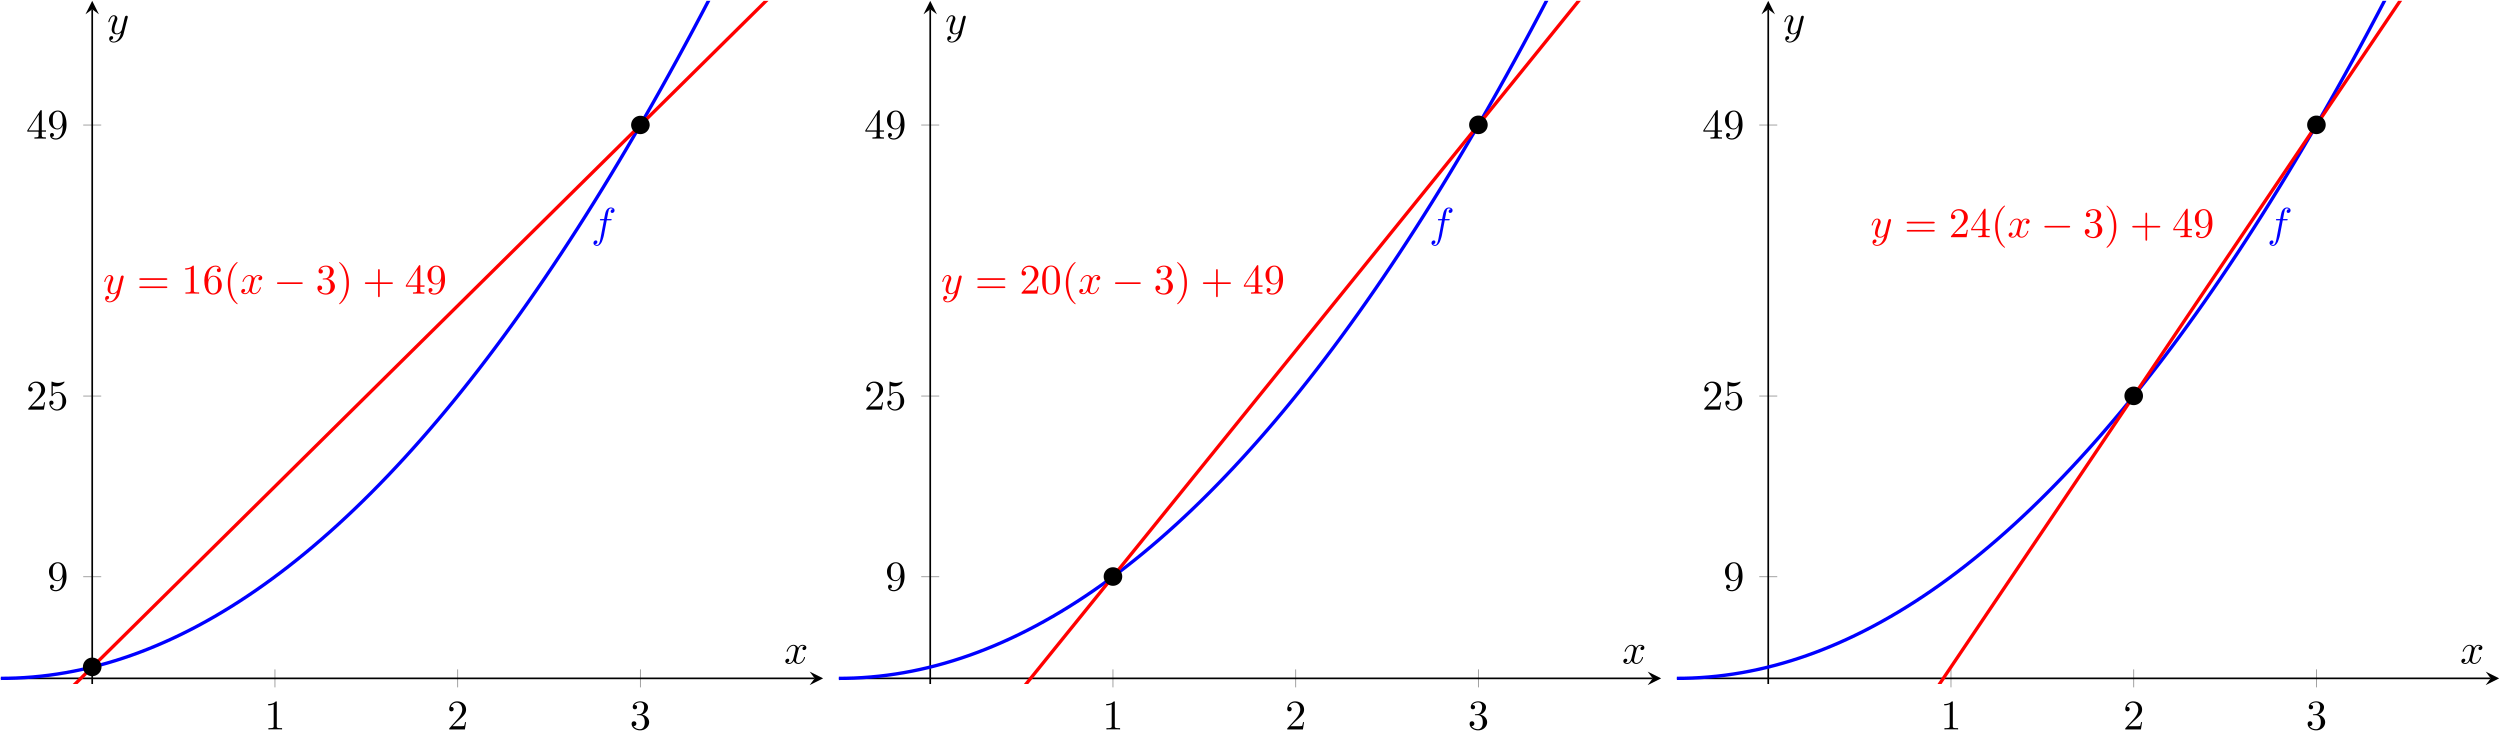 <svg xmlns="http://www.w3.org/2000/svg" xmlns:xlink="http://www.w3.org/1999/xlink" width="787.511" height="234.205" viewBox="0 0 590.633 175.654"><path stroke-width=".199" stroke-miterlimit="10" fill="none" stroke="#929292" d="M64.956 162.393v-4.253m43.17 4.253v-4.253m43.17 4.253v-4.253M19.66 136.256h4.251M19.66 93.571h4.252M19.66 29.543h4.252"/><path stroke-width=".399" stroke-miterlimit="10" fill="none" stroke="#000" d="M.2 160.266h192.275"/><path d="m194.467 160.266-3.188-1.594 1.196 1.594-1.196 1.594"/><path stroke-width=".399" stroke-miterlimit="10" fill="none" stroke="#000" d="M21.785 161.6V2.19"/><path d="m21.785.197-1.594 3.188 1.594-1.196 1.594 1.196"/><symbol id="a"><path d="M.205.64c0 .024 0 .026-.023.026C.12.602.032.602 0 .602V.571a.3.3 0 0 1 .131.026V.079C.131.043.128.031.038.031H.006V0c.035.003.122.003.162.003.04 0 .127 0 .162-.003v.031H.298c-.09 0-.093.011-.093.048V.64z"/></symbol><use xlink:href="#a" transform="matrix(9.963 0 0 -9.963 63.35 172.333)"/><symbol id="b"><path d="M.077.077.183.18c.156.138.216.192.216.292 0 .114-.09.194-.212.194A.185.185 0 0 1 0 .485C0 .429.05.429.053.429c.017 0 .052.012.052.053a.05.05 0 0 1-.053.052L.039.533a.144.144 0 0 0 .135.102C.265.635.308.554.308.472c0-.08-.05-.159-.105-.221L.011.037C0 .026 0 .024 0 0h.371l.028.174H.374C.369.144.362.1.352.085.345.077.279.077.257.077h-.18z"/></symbol><use xlink:href="#b" transform="matrix(9.963 0 0 -9.963 106.132 172.333)"/><symbol id="c"><path d="M.248.374c.082.027.14.097.14.176C.388.632.3.688.204.688.103.688.027.628.027.552.027.519.049.5.078.5.109.5.129.522.129.551c0 .05-.047.05-.062.05C.098.65.164.663.2.663.241.663.296.641.296.551A.25.25 0 0 0 .268.437C.238.389.204.386.179.385A.554.554 0 0 0 .14.382C.132.381.125.38.125.37c0-.011.007-.011.024-.011h.044C.275.359.312.291.312.193.312.057.243.028.199.028.156.028.081.045.046.104.081.099.112.121.112.159a.054.054 0 0 1-.056.056C.032.215 0 .201 0 .157 0 .066.093 0 .202 0c.122 0 .213.091.213.193 0 .082-.063.16-.167.181z"/></symbol><use xlink:href="#c" transform="matrix(9.963 0 0 -9.963 149.222 172.552)"/><symbol id="d"><path d="M.325.34V.308c0-.234-.104-.28-.162-.28C.146.028.092.03.065.064c.044 0 .052.029.052.046 0 .031-.024.046-.046.046C.055.156.025.147.025.108.025.041.079 0 .164 0c.129 0 .251.136.251.351C.415.62.3.688.211.688A.193.193 0 0 1 .064.625.214.214 0 0 1 0 .463C0 .338.088.24.2.24c.061 0 .102.042.125.1M.201.263c-.016 0-.062 0-.093.063C.09.363.09.413.09.462.09.516.09.563.111.6c.027.05.065.063.1.063C.257.663.29.629.307.584A.497.497 0 0 0 .323.443C.323.36.289.263.201.263z"/></symbol><use xlink:href="#d" transform="matrix(9.963 0 0 -9.963 11.575 139.686)"/><symbol id="e"><path d="M.399.223c0 .119-.082.219-.19.219A.176.176 0 0 1 .082.391v.195A.317.317 0 0 1 .167.573C.29.573.36.664.36.677.36.683.357.688.35.688c-.001 0-.003 0-.008-.003A.33.33 0 0 0 .073.684L.061.687c-.01 0-.01-.008-.01-.024V.367c0-.018 0-.026.014-.026.007 0 .009.003.013.009.011.016.048.07.129.07C.259.42.284.374.292.356A.308.308 0 0 0 .31.23C.31.195.31.135.286.093A.125.125 0 0 0 .179.028.156.156 0 0 0 .032.14C.035.139.038.138.049.138c.033 0 .05.025.05.049a.048.048 0 0 1-.05.049C.035.236 0 .229 0 .183 0 .097.069 0 .181 0a.22.22 0 0 1 .218.223z"/></symbol><use xlink:href="#b" transform="matrix(9.963 0 0 -9.963 6.674 96.783)"/><use xlink:href="#e" transform="matrix(9.963 0 0 -9.963 11.655 97.002)"/><symbol id="f"><path d="M.266.165V.078C.266.042.264.031.19.031H.169V0C.21.003.262.003.304.003.346.003.399.003.44 0v.031H.419C.345.031.343.042.343.078v.087h.1v.031h-.1v.455c0 .02 0 .026-.016.026-.009 0-.012 0-.02-.012L0 .196V.165h.266m.006.031H.028l.244.373V.196z"/></symbol><use xlink:href="#f" transform="matrix(9.963 0 0 -9.963 6.455 32.756)"/><use xlink:href="#d" transform="matrix(9.963 0 0 -9.963 11.576 32.975)"/><clipPath id="g"><path transform="matrix(1 0 0 -1 -64.556 242.969)" d="M64.756 81.369h194.267v161.403H64.756z"/></clipPath><g clip-path="url(#g)"><path stroke-width=".797" stroke-miterlimit="10" fill="none" stroke="#00f" d="m-64.556 136.256 1.952 1.426 1.953 1.382 1.952 1.34 1.953 1.294 1.952 1.252 1.953 1.207 1.952 1.165 1.952 1.12 1.953 1.077 1.952 1.033 1.953.99 1.952.945 1.953.902 1.952.859 1.952.815 1.953.771 1.952.728 1.953.684 1.952.64 1.953.596 1.952.553 1.952.51 1.953.465 1.952.422 1.953.379 1.952.334 1.953.291 1.952.248 1.953.203 1.952.16 1.952.117 1.953.073 1.952.029 1.953-.015 1.952-.058 1.953-.102 1.952-.145 1.952-.19 1.953-.232 1.952-.277 1.953-.32 1.952-.364 1.953-.407 1.952-.451 1.952-.495 1.953-.538 1.952-.582 1.953-.626 1.952-.67 1.953-.712 1.952-.757 1.952-.8 1.953-.844 1.952-.888 1.953-.931 1.952-.975 1.953-1.019 1.952-1.062 1.952-1.106 1.953-1.15 1.952-1.193 1.953-1.237 1.952-1.28 1.953-1.324 1.952-1.368 1.953-1.412 1.952-1.455 1.952-1.498 1.953-1.543 1.952-1.586 1.953-1.63 1.952-1.673 1.953-1.717 1.952-1.76 1.952-1.805 1.953-1.848 1.952-1.892 1.953-1.935 1.952-1.98 1.953-2.022 1.952-2.066 1.952-2.11 1.953-2.154 1.952-2.197 1.953-2.24 1.952-2.285 1.953-2.328 1.952-2.372 1.952-2.416 1.953-2.459 1.952-2.503 1.953-2.546 1.952-2.59 1.953-2.634 1.952-2.678 1.952-2.72 1.953-2.766 1.952-2.808 1.953-2.852 1.952-2.896 1.953-2.94 1.952-2.982 1.953-3.027 1.952-3.07 1.952-3.114 1.953-3.158 1.952-3.201 1.953-3.245 1.952-3.288 1.953-3.333 1.952-3.376 1.952-3.42 1.953-3.462 1.952-3.507 1.953-3.55 1.952-3.595 1.953-3.638 1.952-3.681 1.952-3.725 1.953-3.77 1.952-3.812 1.953-3.856 1.952-3.9 1.953-3.943 1.952-3.987 1.952-4.03 1.953-4.075 1.952-4.118 1.953-4.162 1.952-4.205 1.953-4.25 1.952-4.292 1.952-4.336 1.953-4.38 1.952-4.423 1.953-4.468 1.952-4.51 1.953-4.555 1.952-4.598 1.952-4.642 1.953-4.686 1.952-4.729 1.953-4.773 1.952-4.816 1.953-4.86 1.952-4.904 1.952-4.947 1.953-4.992 1.952-5.034 1.953-5.079 1.952-5.122 1.953-5.166 1.952-5.209 1.953-5.253 1.952-5.297 1.952-5.34 1.953-5.384 1.952-5.428 1.953-5.47 1.952-5.516 1.953-5.558 1.952-5.603 1.952-5.645 1.953-5.69 1.952-5.733 1.953-5.777 1.952-5.82 1.953-5.865 1.952-5.908 1.952-5.951 1.953-5.995 1.952-6.04 1.953-6.082 1.952-6.126 1.953-6.17 1.952-6.213 1.952-6.257 1.953-6.3 1.952-6.345 1.953-6.388 1.952-6.432 1.953-6.475 1.952-6.519 1.952-6.563 1.953-6.606 1.952-6.65 1.953-6.694 1.952-6.737 1.953-6.78 1.952-6.825 1.952-6.868 1.953-6.912 1.952-6.956 1.953-7 1.952-7.042 1.953-7.086 1.952-7.13 1.953-7.174 1.952-7.218"/><path stroke-width=".797" stroke-miterlimit="10" fill="none" stroke="red" d="m-64.556 242.969 1.952-1.93 1.953-1.93 1.952-1.931 1.953-1.93 1.952-1.931 1.953-1.93 1.952-1.931 1.952-1.93 1.953-1.931 1.952-1.93 1.953-1.931 1.952-1.93 1.953-1.931 1.952-1.93 1.952-1.931 1.953-1.93 1.952-1.931 1.953-1.93 1.952-1.931 1.953-1.93 1.952-1.931 1.952-1.93 1.953-1.931 1.952-1.93 1.953-1.931 1.952-1.93 1.953-1.931 1.952-1.93 1.953-1.93 1.952-1.931 1.952-1.93 1.953-1.931 1.952-1.93 1.953-1.931 1.952-1.93 1.953-1.931 1.952-1.93 1.952-1.931 1.953-1.93 1.952-1.931 1.953-1.93 1.952-1.931 1.953-1.93 1.952-1.931 1.952-1.93 1.953-1.931 1.952-1.93 1.953-1.931 1.952-1.93 1.953-1.931 1.952-1.93 1.952-1.931 1.953-1.93 1.952-1.93 1.953-1.931 1.952-1.93 1.953-1.931 1.952-1.93 1.952-1.931 1.953-1.93 1.952-1.931 1.953-1.93 1.952-1.931 1.953-1.93 1.952-1.931 1.953-1.93 1.952-1.931 1.952-1.93 1.953-1.931 1.952-1.93 1.953-1.931 1.952-1.93 1.953-1.931 1.952-1.93 1.952-1.931 1.953-1.93 1.952-1.931 1.953-1.93 1.952-1.931 1.953-1.93 1.952-1.93 1.952-1.931 1.953-1.93 1.952-1.931 1.953-1.93 1.952-1.931 1.953-1.93 1.952-1.931 1.952-1.93 1.953-1.931 1.952-1.93 1.953-1.931 1.952-1.93 1.953-1.931 1.952-1.93 1.952-1.931 1.953-1.93 1.952-1.931 1.953-1.93 1.952-1.931 1.953-1.93 1.952-1.931 1.953-1.93 1.952-1.931 1.952-1.93 1.953-1.93 1.952-1.931 1.953-1.93 1.952-1.931 1.953-1.93 1.952-1.931 1.952-1.93 1.953-1.931 1.952-1.93 1.953-1.931 1.952-1.93 1.953-1.931 1.952-1.93 1.952-1.931 1.953-1.93 1.952-1.931 1.953-1.93 1.952-1.931 1.953-1.93 1.952-1.931 1.952-1.93 1.953-1.931 1.952-1.93 1.953-1.931 1.952-1.93 1.953-1.93 1.952-1.931 1.952-1.93 1.953-1.931 1.952-1.93 1.953-1.931 1.952-1.93 1.953-1.931 1.952-1.93 1.952-1.931 1.953-1.93 1.952-1.931 1.953-1.93 1.952-1.931 1.953-1.93 1.952-1.931 1.952-1.93 1.953-1.931 1.952-1.93 1.953-1.931 1.952-1.93 1.953-1.931 1.952-1.93 1.953-1.931 1.952-1.93 1.952-1.931 1.953-1.93 1.952-1.931 1.953-1.93 1.952-1.93 1.953-1.931 1.952-1.93 1.952-1.931 1.953-1.93 1.952-1.931 1.953-1.93 1.952-1.931 1.953-1.93 1.952-1.931 1.952-1.93 1.953-1.931 1.952-1.93 1.953-1.931 1.952-1.93 1.953-1.931 1.952-1.93 1.952-1.931 1.953-1.93 1.952-1.931 1.953-1.93 1.952-1.931 1.953-1.93 1.952-1.93 1.952-1.931 1.953-1.93 1.952-1.931 1.953-1.93 1.952-1.931 1.953-1.93 1.952-1.931 1.952-1.93 1.953-1.931 1.952-1.93 1.953-1.931 1.952-1.93 1.953-1.931 1.952-1.93 1.953-1.931 1.952-1.93"/><symbol id="h"><path d="M.314.605H.4c.02 0 .03 0 .03.02C.43.636.42.636.403.636H.32L.341.75a.953.953 0 0 0 .024.104c.009.019.026.034.047.034.004 0 .03 0 .049-.018A.055.055 0 0 1 .407.816c0-.023.018-.035.037-.035.026 0 .055.022.055.06C.499.887.453.91.412.91.378.91.315.892.285.793.279.772.276.762.252.636H.183c-.019 0-.03 0-.03-.019 0-.012.009-.012.028-.012h.066L.172.21C.154.113.137.022.085.022c-.004 0-.029 0-.048.018a.054.054 0 0 1 .055.054c0 .023-.018.035-.037.035C.029.129 0 .107 0 .069 0 .024.044 0 .085 0 .14 0 .18.059.198.097a.894.894 0 0 1 .056.191l.06.317z"/></symbol><use xlink:href="#h" transform="matrix(9.963 0 0 -9.963 140.213 58.088)" fill="#00f"/><symbol id="i"><path d="M.457.586C.461.6.461.602.461.609c0 .018-.014.027-.029.027A.043.043 0 0 1 .397.615 1.87 1.87 0 0 1 .363.481L.318.301C.314.286.271.216.205.216.154.216.143.26.143.297c0 .046.017.108.051.196.016.041.02.052.02.072a.08.08 0 0 1-.082.082C.037.647 0 .502 0 .493c0-.01.01-.01.012-.01.01 0 .011.002.016.018.027.094.067.124.101.124.008 0 .025 0 .025-.032 0-.025-.01-.051-.017-.07a.66.66 0 0 1-.058-.21c0-.089.063-.119.122-.119.039 0 .073.017.101.045C.289.187.277.138.237.085.211.051.173.022.127.022.113.022.068.025.051.064c.016 0 .029 0 .043.012.01.009.02.022.02.041 0 .031-.027.035-.037.035C.054.152.021.136.021.087.021.037.065 0 .127 0 .23 0 .333.091.361.204l.096.382z"/></symbol><use xlink:href="#i" transform="matrix(9.963 0 0 -9.963 24.629 71.427)" fill="red"/><symbol id="j"><path d="M.631.194c.015 0 .034 0 .034.02s-.019.02-.033.02H.033C.019.234 0 .234 0 .214s.019-.02.034-.02h.597M.632 0c.014 0 .033 0 .033.02S.646.04.631.04H.034C.019.04 0 .04 0 .02S.019 0 .033 0h.599z"/></symbol><symbol id="k"><path d="M.09.35v.024c0 .253.124.289.175.289.024 0 .066-.006.088-.04-.015 0-.055 0-.055-.045 0-.031.024-.046.046-.046C.36.532.39.541.39.58.39.64.346.688.263.688.135.688 0 .559 0 .338 0 .071.116 0 .209 0 .32 0 .415.094.415.226c0 .127-.089.223-.2.223C.147.449.11.398.09.35M.209.028C.146.028.116.088.11.103.092.15.092.23.092.248c0 .078.032.178.122.178.016 0 .062 0 .093-.062C.325.327.325.276.325.227c0-.048 0-.098-.017-.134C.278.033.232.028.209.028z"/></symbol><symbol id="l"><path d="M.232.01c0 .003 0 .005-.017.022C.09.158.058.347.058.5c0 .174.038.348.161.473.013.012.013.014.013.017 0 .007-.004.01-.01.01-.01 0-.1-.068-.159-.195A.727.727 0 0 1 0 .5C0 .422.011.301.066.188A.432.432 0 0 1 .222 0c.006 0 .01.003.01.01z"/></symbol><use xlink:href="#j" transform="matrix(9.963 0 0 -9.963 32.908 68.06)" fill="red"/><use xlink:href="#a" transform="matrix(9.963 0 0 -9.963 43.757 69.385)" fill="red"/><use xlink:href="#k" transform="matrix(9.963 0 0 -9.963 48.27 69.604)" fill="red"/><use xlink:href="#l" transform="matrix(9.963 0 0 -9.963 53.82 71.876)" fill="red"/><symbol id="m"><path d="M.305.313c.006.026.029.118.099.118.005 0 .029 0 .05-.013A.058.058 0 0 1 .406.364c0-.016.011-.035.038-.035.022 0 .054.018.054.058 0 .052-.059.066-.093.066C.347.453.312.4.3.377a.11.11 0 0 1-.108.076C.088.453.031.324.031.299c0-.01.01-.01.012-.01.008 0 .011.002.013.011.034.106.1.131.134.131.019 0 .054-.009.054-.067C.244.333.227.266.19.126.174.064.139.022.095.022c-.006 0-.029 0-.05.013C.07.04.092.061.092.089.092.116.07.124.055.124A.057.057 0 0 1 0 .066C0 .02.05 0 .094 0 .16 0 .196.07.199.076A.11.11 0 0 1 .307 0c.103 0 .16.129.16.154 0 .01-.009.01-.012.01C.446.164.444.16.442.153.409.046.341.022.309.022.27.022.254.054.254.088c0 .022.006.044.017.088l.034.137z"/></symbol><use xlink:href="#m" transform="matrix(9.963 0 0 -9.963 56.992 69.495)" fill="red"/><symbol id="n"><path d="M.576 0c.017 0 .035 0 .035.02S.593.04.576.04H.035C.018.04 0 .04 0 .02S.018 0 .035 0h.541z"/></symbol><use xlink:href="#n" transform="matrix(9.963 0 0 -9.963 65.438 67.094)" fill="red"/><symbol id="o"><path d="M.232.5a.729.729 0 0 1-.066.312A.432.432 0 0 1 .01 1C.004 1 0 .996 0 .99 0 .987 0 .985.019.967.117.868.174.709.174.5.174.329.137.153.013.027 0 .015 0 .013 0 .01 0 .004.004 0 .01 0c.01 0 .1.068.159.195C.22.305.232.416.232.5z"/></symbol><symbol id="p"><path d="M.353.313h.279c.014 0 .033 0 .033.02s-.019.02-.033.02H.353v.28c0 .014 0 .033-.02.033S.313.647.313.633v-.28h-.28C.019.353 0 .353 0 .333s.019-.02.033-.02h.28v-.28c0-.014 0-.033.02-.033s.02.019.02.033v.28z"/></symbol><use xlink:href="#c" transform="matrix(9.963 0 0 -9.963 74.991 69.604)" fill="red"/><use xlink:href="#o" transform="matrix(9.963 0 0 -9.963 80.122 71.876)" fill="red"/><use xlink:href="#p" transform="matrix(9.963 0 0 -9.963 86.2 70.212)" fill="red"/><use xlink:href="#f" transform="matrix(9.963 0 0 -9.963 95.883 69.385)" fill="red"/><use xlink:href="#d" transform="matrix(9.963 0 0 -9.963 101.004 69.604)" fill="red"/></g><path d="M153.29 29.543a1.993 1.993 0 1 0-3.986 0 1.993 1.993 0 0 0 3.985 0zm-1.993 0"/><path stroke-width=".399" stroke-miterlimit="10" fill="none" stroke="#000" d="M153.29 29.543a1.993 1.993 0 1 0-3.986 0 1.993 1.993 0 0 0 3.985 0zm-1.993 0"/><path d="M23.778 157.599a1.993 1.993 0 1 0-3.985 0 1.993 1.993 0 0 0 3.985 0zm-1.993 0"/><path stroke-width=".399" stroke-miterlimit="10" fill="none" stroke="#000" d="M23.778 157.599a1.993 1.993 0 1 0-3.985 0 1.993 1.993 0 0 0 3.985 0zm-1.993 0"/><use xlink:href="#m" transform="matrix(9.963 0 0 -9.963 185.54 156.857)"/><use xlink:href="#i" transform="matrix(9.963 0 0 -9.963 25.593 10.051)"/><path stroke-width=".199" stroke-miterlimit="10" fill="none" stroke="#929292" d="M262.94 162.392v-4.252m43.171 4.252v-4.252m43.17 4.252v-4.252M217.644 136.255h4.252m-4.252-42.685h4.252m-4.252-64.028h4.252"/><path stroke-width=".399" stroke-miterlimit="10" fill="none" stroke="#000" d="M198.185 160.266H390.46"/><path d="m392.452 160.266-3.188-1.594 1.196 1.594-1.196 1.594"/><path stroke-width=".399" stroke-miterlimit="10" fill="none" stroke="#000" d="M219.77 161.6V2.189"/><path d="m219.77.196-1.594 3.188 1.594-1.195 1.594 1.195"/><use xlink:href="#a" transform="matrix(9.963 0 0 -9.963 261.335 172.333)"/><use xlink:href="#b" transform="matrix(9.963 0 0 -9.963 304.116 172.333)"/><use xlink:href="#c" transform="matrix(9.963 0 0 -9.963 347.206 172.552)"/><use xlink:href="#d" transform="matrix(9.963 0 0 -9.963 209.56 139.686)"/><use xlink:href="#b" transform="matrix(9.963 0 0 -9.963 204.658 96.783)"/><use xlink:href="#e" transform="matrix(9.963 0 0 -9.963 209.64 97.002)"/><use xlink:href="#f" transform="matrix(9.963 0 0 -9.963 204.439 32.756)"/><use xlink:href="#d" transform="matrix(9.963 0 0 -9.963 209.56 32.975)"/><clipPath id="q"><path transform="matrix(1 0 0 -1 133.429 296.325)" d="M64.756 134.725h194.267V296.13H64.756z"/></clipPath><g clip-path="url(#q)"><path stroke-width=".797" stroke-miterlimit="10" fill="none" stroke="#00f" d="m133.429 136.255 1.952 1.427 1.953 1.382 1.952 1.339 1.953 1.295 1.952 1.251 1.953 1.208 1.952 1.164 1.952 1.12 1.953 1.077 1.952 1.033 1.953.99 1.952.946 1.953.902 1.952.858 1.952.815 1.953.772 1.952.727 1.953.684 1.952.64 1.953.597 1.952.553 1.953.51 1.952.465 1.952.422 1.953.378 1.952.335 1.953.29 1.952.248 1.953.204 1.952.16 1.952.116 1.953.073 1.952.03 1.953-.015 1.952-.058 1.953-.102 1.952-.146 1.952-.189 1.953-.233 1.952-.276 1.953-.32 1.952-.364 1.953-.408 1.952-.45 1.952-.495 1.953-.539 1.952-.582 1.953-.626 1.952-.669 1.953-.713 1.952-.757 1.952-.8 1.953-.844 1.952-.888 1.953-.93 1.952-.976 1.953-1.018 1.952-1.063 1.953-1.105 1.952-1.15 1.952-1.193 1.953-1.237 1.952-1.28 1.953-1.325 1.952-1.368 1.953-1.411 1.952-1.455 1.952-1.499 1.953-1.542 1.952-1.586 1.953-1.63 1.952-1.674 1.953-1.717 1.952-1.76 1.952-1.805 1.953-1.848 1.952-1.891 1.953-1.936 1.952-1.979 1.953-2.022 1.952-2.067 1.952-2.11 1.953-2.153 1.952-2.197 1.953-2.241 1.952-2.285 1.953-2.328 1.952-2.372 1.952-2.415 1.953-2.46 1.952-2.502 1.953-2.547 1.952-2.59 1.953-2.634 1.952-2.677 1.952-2.721 1.953-2.765 1.952-2.808 1.953-2.852 1.952-2.896 1.953-2.94 1.952-2.983 1.953-3.026 1.952-3.07 1.952-3.115 1.953-3.157 1.952-3.202 1.953-3.244 1.952-3.289 1.953-3.332 1.952-3.376 1.952-3.42 1.953-3.463 1.952-3.507 1.953-3.55 1.952-3.594 1.953-3.638 1.952-3.682 1.952-3.725 1.953-3.769 1.952-3.812 1.953-3.856 1.952-3.9 1.953-3.944 1.952-3.986 1.952-4.031 1.953-4.074 1.952-4.119 1.953-4.161 1.952-4.206 1.953-4.249 1.952-4.292 1.952-4.336 1.953-4.38 1.952-4.424 1.953-4.467 1.952-4.511 1.953-4.555 1.952-4.598 1.953-4.642 1.952-4.685 1.952-4.73 1.953-4.772 1.952-4.817 1.953-4.86 1.952-4.904 1.953-4.947 1.952-4.991 1.952-5.035 1.953-5.078 1.952-5.123 1.953-5.165 1.952-5.21 1.953-5.253 1.952-5.296 1.952-5.34 1.953-5.385 1.952-5.427 1.953-5.471 1.952-5.515 1.953-5.559 1.952-5.602 1.952-5.646 1.953-5.69 1.952-5.733 1.953-5.777 1.952-5.82 1.953-5.864 1.952-5.908 1.952-5.952 1.953-5.995 1.952-6.039 1.953-6.082 1.952-6.126 1.953-6.17 1.952-6.213 1.952-6.257 1.953-6.301 1.952-6.344 1.953-6.389 1.952-6.431 1.953-6.476 1.952-6.518 1.953-6.563 1.952-6.607 1.952-6.65 1.953-6.693 1.952-6.737 1.953-6.781 1.952-6.825 1.953-6.868 1.952-6.912 1.952-6.955 1.953-7 1.952-7.042 1.953-7.087 1.952-7.13 1.953-7.174 1.952-7.217"/><path stroke-width=".797" stroke-miterlimit="10" fill="none" stroke="red" d="m133.429 296.325 1.952-2.413 1.953-2.413 1.952-2.413 1.953-2.413 1.952-2.413 1.953-2.414 1.952-2.413 1.952-2.413 1.953-2.413 1.952-2.413 1.953-2.413 1.952-2.413 1.953-2.413 1.952-2.413 1.952-2.413 1.953-2.414 1.952-2.413 1.953-2.413 1.952-2.413 1.953-2.413 1.952-2.413 1.953-2.413 1.952-2.413 1.952-2.413 1.953-2.414 1.952-2.413 1.953-2.413 1.952-2.413 1.953-2.413 1.952-2.413 1.952-2.413 1.953-2.413 1.952-2.413 1.953-2.413 1.952-2.414 1.953-2.413 1.952-2.413 1.952-2.413 1.953-2.413 1.952-2.413 1.953-2.413 1.952-2.413 1.953-2.413 1.952-2.413 1.952-2.414 1.953-2.413 1.952-2.413 1.953-2.413 1.952-2.413 1.953-2.413 1.952-2.413 1.952-2.413 1.953-2.413 1.952-2.413 1.953-2.414 1.952-2.413 1.953-2.413 1.952-2.413 1.953-2.413 1.952-2.413 1.952-2.413 1.953-2.413 1.952-2.413 1.953-2.413 1.952-2.414 1.953-2.413 1.952-2.413 1.952-2.413 1.953-2.413 1.952-2.413 1.953-2.413 1.952-2.413 1.953-2.413 1.952-2.414 1.952-2.413 1.953-2.413 1.952-2.413 1.953-2.413 1.952-2.413 1.953-2.413 1.952-2.413 1.952-2.413 1.953-2.413 1.952-2.414 1.953-2.413 1.952-2.413 1.953-2.413 1.952-2.413 1.952-2.413 1.953-2.413 1.952-2.413 1.953-2.413 1.952-2.413 1.953-2.413 1.952-2.414 1.952-2.413 1.953-2.413 1.952-2.413 1.953-2.413 1.952-2.413 1.953-2.413 1.952-2.413 1.953-2.413 1.952-2.413 1.952-2.414 1.953-2.413 1.952-2.413 1.953-2.413 1.952-2.413 1.953-2.413 1.952-2.413 1.952-2.413 1.953-2.413 1.952-2.413 1.953-2.414 1.952-2.413 1.953-2.413 1.952-2.413 1.952-2.413 1.953-2.413 1.952-2.413 1.953-2.413 1.952-2.413 1.953-2.413 1.952-2.414 1.952-2.413 1.953-2.413 1.952-2.413 1.953-2.413 1.952-2.413 1.953-2.413 1.952-2.413 1.952-2.413 1.953-2.414 1.952-2.413 1.953-2.413 1.952-2.413 1.953-2.413 1.952-2.413 1.953-2.413 1.952-2.413 1.952-2.413 1.953-2.413 1.952-2.414 1.953-2.413 1.952-2.413 1.953-2.413 1.952-2.413 1.952-2.413 1.953-2.413 1.952-2.413 1.953-2.413 1.952-2.413 1.953-2.414 1.952-2.413 1.952-2.413 1.953-2.413 1.952-2.413 1.953-2.413 1.952-2.413 1.953-2.413 1.952-2.413 1.952-2.413 1.953-2.414 1.952-2.413 1.953-2.413 1.952-2.413 1.953-2.413 1.952-2.413 1.952-2.413 1.953-2.413 1.952-2.413 1.953-2.413 1.952-2.414 1.953-2.413 1.952-2.413 1.952-2.413 1.953-2.413 1.952-2.413 1.953-2.413 1.952-2.413 1.953-2.413 1.952-2.413 1.953-2.414 1.952-2.413 1.952-2.413 1.953-2.413 1.952-2.413 1.953-2.413 1.952-2.413 1.953-2.413 1.952-2.413 1.952-2.413 1.953-2.414 1.952-2.413 1.953-2.413 1.952-2.413 1.953-2.413 1.952-2.413"/><use xlink:href="#h" transform="matrix(9.963 0 0 -9.963 338.198 58.088)" fill="#00f"/><use xlink:href="#i" transform="matrix(9.963 0 0 -9.963 222.614 71.427)" fill="red"/><symbol id="r"><path d="M.421.342c0 .08-.005.16-.04.234A.185.185 0 0 1 .037.569.535.535 0 0 1 0 .342C0 .267.004.177.045.101A.183.183 0 0 1 .21 0c.054 0 .13.021.174.116a.533.533 0 0 1 .037.226M.21.022C.171.022.112.047.094.143.083.203.083.295.083.354c0 .064 0 .13.008.184C.11.657.185.666.21.666.243.666.309.648.328.549c.01-.056.01-.132.01-.195 0-.075 0-.143-.011-.207C.312.052.255.022.21.022z"/></symbol><use xlink:href="#j" transform="matrix(9.963 0 0 -9.963 230.892 68.06)" fill="red"/><use xlink:href="#b" transform="matrix(9.963 0 0 -9.963 241.353 69.385)" fill="red"/><use xlink:href="#r" transform="matrix(9.963 0 0 -9.963 246.224 69.604)" fill="red"/><use xlink:href="#l" transform="matrix(9.963 0 0 -9.963 251.803 71.876)" fill="red"/><use xlink:href="#m" transform="matrix(9.963 0 0 -9.963 254.976 69.495)" fill="red"/><use xlink:href="#n" transform="matrix(9.963 0 0 -9.963 263.422 67.094)" fill="red"/><use xlink:href="#c" transform="matrix(9.963 0 0 -9.963 272.976 69.604)" fill="red"/><use xlink:href="#o" transform="matrix(9.963 0 0 -9.963 278.107 71.876)" fill="red"/><use xlink:href="#p" transform="matrix(9.963 0 0 -9.963 284.184 70.212)" fill="red"/><use xlink:href="#f" transform="matrix(9.963 0 0 -9.963 293.868 69.385)" fill="red"/><use xlink:href="#d" transform="matrix(9.963 0 0 -9.963 298.989 69.604)" fill="red"/></g><path d="M351.274 29.542a1.993 1.993 0 1 0-3.985 0 1.993 1.993 0 0 0 3.985 0zm-1.992 0"/><path stroke-width=".399" stroke-miterlimit="10" fill="none" stroke="#000" d="M351.274 29.542a1.993 1.993 0 1 0-3.985 0 1.993 1.993 0 0 0 3.985 0zm-1.992 0"/><path d="M264.933 136.255a1.993 1.993 0 1 0-3.985 0 1.993 1.993 0 0 0 3.985 0zm-1.992 0"/><path stroke-width=".399" stroke-miterlimit="10" fill="none" stroke="#000" d="M264.933 136.255a1.993 1.993 0 1 0-3.985 0 1.993 1.993 0 0 0 3.985 0zm-1.992 0"/><use xlink:href="#m" transform="matrix(9.963 0 0 -9.963 383.524 156.857)"/><use xlink:href="#i" transform="matrix(9.963 0 0 -9.963 223.578 10.051)"/><path stroke-width=".199" stroke-miterlimit="10" fill="none" stroke="#929292" d="M460.925 162.39v-4.252m43.17 4.253v-4.253m43.17 4.253v-4.253M415.628 136.254h4.252m-4.252-42.685h4.252m-4.252-64.028h4.252"/><path stroke-width=".399" stroke-miterlimit="10" fill="none" stroke="#000" d="M396.169 160.264h192.275"/><path d="m590.437 160.264-3.189-1.594 1.196 1.594-1.196 1.594"/><path stroke-width=".399" stroke-miterlimit="10" fill="none" stroke="#000" d="M417.754 161.598V2.188"/><path d="m417.754.195-1.594 3.188 1.594-1.196 1.594 1.196"/><use xlink:href="#a" transform="matrix(9.963 0 0 -9.963 459.32 172.333)"/><use xlink:href="#b" transform="matrix(9.963 0 0 -9.963 502.101 172.333)"/><use xlink:href="#c" transform="matrix(9.963 0 0 -9.963 545.191 172.552)"/><use xlink:href="#d" transform="matrix(9.963 0 0 -9.963 407.544 139.686)"/><use xlink:href="#b" transform="matrix(9.963 0 0 -9.963 402.643 96.783)"/><use xlink:href="#e" transform="matrix(9.963 0 0 -9.963 407.624 97.002)"/><use xlink:href="#f" transform="matrix(9.963 0 0 -9.963 402.424 32.756)"/><use xlink:href="#d" transform="matrix(9.963 0 0 -9.963 407.545 32.975)"/><clipPath id="s"><path transform="matrix(1 0 0 -1 331.413 349.68)" d="M64.756 188.082h194.267v161.403H64.756z"/></clipPath><g clip-path="url(#s)"><path stroke-width=".797" stroke-miterlimit="10" fill="none" stroke="#00f" d="m331.413 136.254 1.952 1.426 1.953 1.382 1.952 1.34 1.953 1.294 1.952 1.252 1.953 1.207 1.952 1.164 1.952 1.12 1.953 1.078 1.952 1.033 1.953.99 1.952.945 1.953.902 1.952.859 1.952.815 1.953.771 1.952.728 1.953.683 1.952.64 1.953.597 1.952.553 1.952.51 1.953.465 1.952.422 1.953.379 1.952.334 1.953.291 1.952.248 1.953.203 1.952.16 1.952.117 1.953.073 1.952.029 1.953-.015 1.952-.058 1.953-.102 1.952-.145 1.952-.19 1.953-.232 1.952-.277 1.953-.32 1.952-.364 1.953-.407 1.952-.451 1.952-.495 1.953-.538 1.952-.582 1.953-.626 1.952-.67 1.953-.712 1.952-.757 1.952-.8 1.953-.844 1.952-.888 1.953-.931 1.952-.975 1.953-1.019 1.952-1.062 1.952-1.106 1.953-1.15 1.952-1.193 1.953-1.237 1.952-1.28 1.953-1.324 1.952-1.368 1.952-1.412 1.953-1.455 1.952-1.498 1.953-1.543 1.952-1.586 1.953-1.63 1.952-1.673 1.953-1.717 1.952-1.76 1.952-1.805 1.953-1.848 1.952-1.892 1.953-1.935 1.952-1.98 1.953-2.022 1.952-2.066 1.952-2.11 1.953-2.154 1.952-2.197 1.953-2.24 1.952-2.285 1.953-2.328 1.952-2.372 1.952-2.416 1.953-2.46 1.952-2.502 1.953-2.546 1.952-2.59 1.953-2.634 1.952-2.678 1.952-2.72 1.953-2.766 1.952-2.808 1.953-2.852 1.952-2.896 1.953-2.94 1.952-2.982 1.952-3.027 1.953-3.07 1.952-3.114 1.953-3.158 1.952-3.201 1.953-3.245 1.952-3.288 1.953-3.333 1.952-3.376 1.952-3.42 1.953-3.462 1.952-3.507 1.953-3.55 1.952-3.595 1.953-3.638 1.952-3.681 1.952-3.725 1.953-3.77 1.952-3.812 1.953-3.856 1.952-3.9 1.953-3.943 1.952-3.987 1.952-4.03 1.953-4.075 1.952-4.118 1.953-4.162 1.952-4.205 1.953-4.25 1.952-4.292 1.952-4.336 1.953-4.38 1.952-4.423 1.953-4.468 1.952-4.51 1.953-4.555 1.952-4.598 1.952-4.642 1.953-4.686 1.952-4.729 1.953-4.773 1.952-4.816 1.953-4.86 1.952-4.904 1.952-4.948 1.953-4.99 1.952-5.036 1.953-5.078 1.952-5.122 1.953-5.166 1.952-5.209 1.953-5.253 1.952-5.297 1.952-5.34 1.953-5.384 1.952-5.428 1.953-5.47 1.952-5.516 1.953-5.559 1.952-5.602 1.952-5.645 1.953-5.69 1.952-5.733 1.953-5.777 1.952-5.82 1.953-5.865 1.952-5.908 1.952-5.951 1.953-5.996 1.952-6.038 1.953-6.083 1.952-6.126 1.953-6.17 1.952-6.213 1.952-6.257 1.953-6.3 1.952-6.345 1.953-6.388 1.952-6.432 1.953-6.475 1.952-6.519 1.952-6.563 1.953-6.606 1.952-6.65 1.953-6.694L698.47-363l1.953-6.78 1.952-6.825 1.952-6.868 1.953-6.912 1.952-6.956 1.953-7 1.952-7.042 1.953-7.086 1.952-7.13 1.952-7.174 1.953-7.218"/><path stroke-width=".797" stroke-miterlimit="10" fill="none" stroke="red" d="m331.413 349.68 1.952-2.896 1.953-2.895 1.952-2.896 1.953-2.896 1.952-2.896 1.953-2.895 1.952-2.896 1.952-2.896 1.953-2.896 1.952-2.895 1.953-2.896 1.952-2.896 1.953-2.895 1.952-2.896 1.952-2.896 1.953-2.896 1.952-2.895 1.953-2.896 1.952-2.896 1.953-2.895 1.952-2.896 1.952-2.896 1.953-2.896 1.952-2.895 1.953-2.896 1.952-2.896 1.953-2.895 1.952-2.896 1.953-2.896 1.952-2.896 1.952-2.895 1.953-2.896 1.952-2.896 1.953-2.895 1.952-2.896 1.953-2.896 1.952-2.896 1.952-2.895 1.953-2.896 1.952-2.896 1.953-2.896 1.952-2.895 1.953-2.896 1.952-2.896 1.952-2.895 1.953-2.896 1.952-2.896 1.953-2.896 1.952-2.895 1.953-2.896 1.952-2.896 1.952-2.896 1.953-2.895 1.952-2.896 1.953-2.896 1.952-2.895 1.953-2.896 1.952-2.896 1.952-2.896 1.953-2.895 1.952-2.896 1.953-2.896 1.952-2.895 1.953-2.896 1.952-2.896 1.952-2.896 1.953-2.895 1.952-2.896 1.953-2.896 1.952-2.895 1.953-2.896 1.952-2.896 1.953-2.896 1.952-2.895 1.952-2.896 1.953-2.896 1.952-2.896 1.953-2.895 1.952-2.896 1.953-2.896 1.952-2.895 1.952-2.896 1.953-2.896 1.952-2.896 1.953-2.895 1.952-2.896 1.953-2.896 1.952-2.895 1.952-2.896 1.953-2.896 1.952-2.896 1.953-2.895 1.952-2.896 1.953-2.896 1.952-2.895 1.952-2.896 1.953-2.896 1.952-2.896 1.953-2.895 1.952-2.896 1.953-2.896 1.952-2.896 1.952-2.895 1.953-2.896 1.952-2.896 1.953-2.895 1.952-2.896 1.953-2.896 1.952-2.896 1.953-2.895 1.952-2.896 1.952-2.896 1.953-2.895 1.952-2.896 1.953-2.896 1.952-2.896 1.953-2.895 1.952-2.896 1.952-2.896 1.953-2.895 1.952-2.896 1.953-2.896 1.952-2.896 1.953-2.895 1.952-2.896 1.952-2.896 1.953-2.896 1.952-2.895 1.953-2.896 1.952-2.896 1.953-2.895 1.952-2.896 1.952-2.896 1.953-2.896 1.952-2.895 1.953-2.896 1.952-2.896 1.953-2.896 1.952-2.895 1.952-2.896 1.953-2.896 1.952-2.895 1.953-2.896 1.952-2.896 1.953-2.896 1.952-2.895 1.952-2.896 1.953-2.896 1.952-2.895 1.953-2.896 1.952-2.896 1.953-2.896 1.952-2.895 1.953-2.896 1.952-2.896 1.952-2.895 1.953-2.896 1.952-2.896 1.953-2.896 1.952-2.895 1.953-2.896 1.952-2.896 1.952-2.895 1.953-2.896 1.952-2.896 1.953-2.896 1.952-2.895 1.953-2.896 1.952-2.896 1.952-2.895 1.953-2.896 1.952-2.896 1.953-2.896 1.952-2.895 1.953-2.896 1.952-2.896 1.952-2.896 1.953-2.895 1.952-2.896 1.953-2.896 1.952-2.896 1.953-2.895 1.952-2.896 1.952-2.896 1.953-2.895 1.952-2.896 1.953-2.896 1.952-2.896 1.953-2.895 1.952-2.896 1.952-2.896 1.953-2.895 1.952-2.896 1.953-2.896 1.952-2.896 1.953-2.895 1.952-2.896 1.952-2.896 1.953-2.895"/><use xlink:href="#h" transform="matrix(9.963 0 0 -9.963 536.182 58.088)" fill="#00f"/><use xlink:href="#i" transform="matrix(9.963 0 0 -9.963 442.183 58.088)" fill="red"/><use xlink:href="#j" transform="matrix(9.963 0 0 -9.963 450.462 54.721)" fill="red"/><use xlink:href="#b" transform="matrix(9.963 0 0 -9.963 460.923 56.046)" fill="red"/><use xlink:href="#f" transform="matrix(9.963 0 0 -9.963 465.685 56.046)" fill="red"/><use xlink:href="#l" transform="matrix(9.963 0 0 -9.963 471.373 58.537)" fill="red"/><use xlink:href="#m" transform="matrix(9.963 0 0 -9.963 474.546 56.156)" fill="red"/><use xlink:href="#n" transform="matrix(9.963 0 0 -9.963 482.992 53.755)" fill="red"/><use xlink:href="#c" transform="matrix(9.963 0 0 -9.963 492.545 56.265)" fill="red"/><use xlink:href="#o" transform="matrix(9.963 0 0 -9.963 497.676 58.537)" fill="red"/><use xlink:href="#p" transform="matrix(9.963 0 0 -9.963 503.753 56.873)" fill="red"/><use xlink:href="#f" transform="matrix(9.963 0 0 -9.963 513.437 56.046)" fill="red"/><use xlink:href="#d" transform="matrix(9.963 0 0 -9.963 518.558 56.265)" fill="red"/></g><path d="M549.258 29.54a1.993 1.993 0 1 0-3.985 0 1.993 1.993 0 0 0 3.985 0zm-1.992 0"/><path stroke-width=".399" stroke-miterlimit="10" fill="none" stroke="#000" d="M549.258 29.54a1.993 1.993 0 1 0-3.985 0 1.993 1.993 0 0 0 3.985 0zm-1.992 0"/><path d="M506.088 93.569a1.993 1.993 0 1 0-3.985 0 1.993 1.993 0 0 0 3.985 0zm-1.993 0"/><path stroke-width=".399" stroke-miterlimit="10" fill="none" stroke="#000" d="M506.088 93.569a1.993 1.993 0 1 0-3.985 0 1.993 1.993 0 0 0 3.985 0zm-1.993 0"/><use xlink:href="#m" transform="matrix(9.963 0 0 -9.963 581.509 156.857)"/><use xlink:href="#i" transform="matrix(9.963 0 0 -9.963 421.562 10.051)"/></svg>